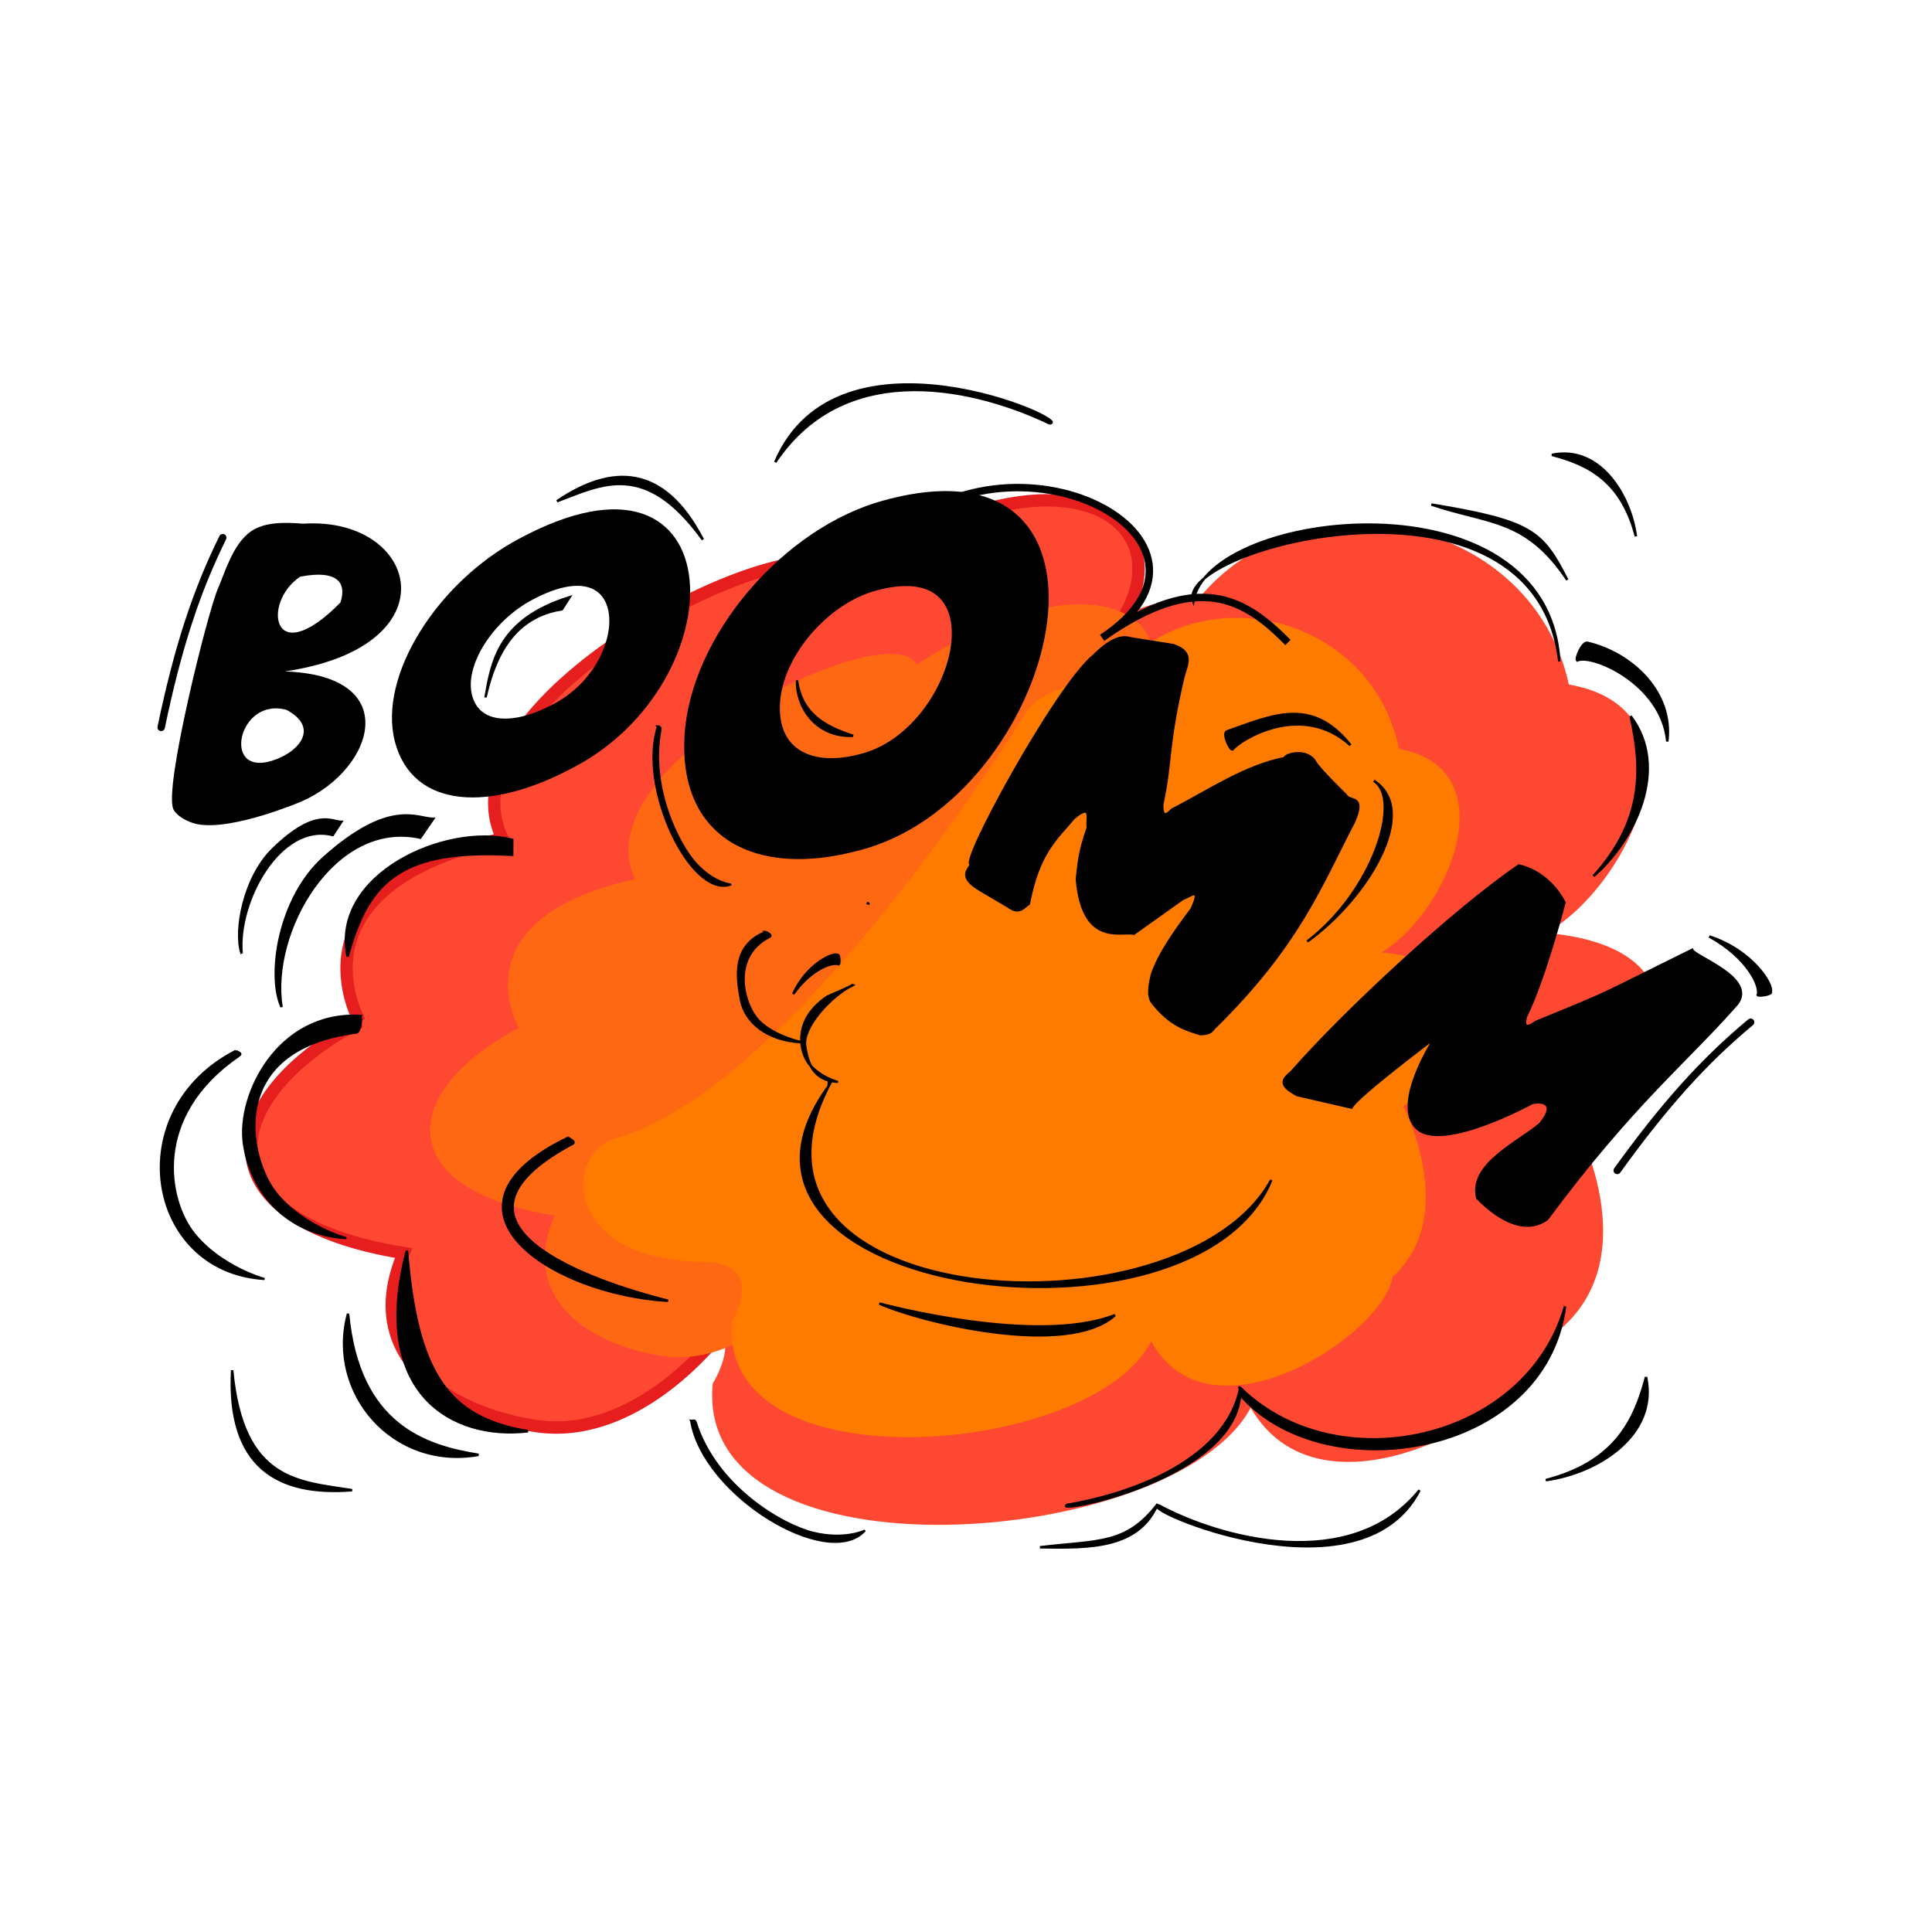 <svg:svg xmlns:dc="http://purl.org/dc/elements/1.1/" xmlns:ns1="http://sodipodi.sourceforge.net/DTD/sodipodi-0.dtd" xmlns:ns2="http://www.inkscape.org/namespaces/inkscape" xmlns:ns4="http://creativecommons.org/ns#" xmlns:rdf="http://www.w3.org/1999/02/22-rdf-syntax-ns#" xmlns:svg="http://www.w3.org/2000/svg" height="781.49" id="svg2" version="1.1" viewBox="69.69 -95.987 781.49 781.49" width="781.49" ns1:docname="Fwom.svg" ns2:version="0.47 r22583">
  <svg:defs id="defs4">
    <svg:filter color-interpolation-filters="sRGB" height="1.435" id="filter4003" width="1.383" x="-.192" y="-.217" ns2:collect="always">
      <svg:feGaussianBlur id="feGaussianBlur4005" stdDeviation="36.668" ns2:collect="always" />
    </svg:filter>
    <svg:filter color-interpolation-filters="sRGB" height="1.271" id="filter4029" width="1.229" x="-.114" y="-.135" ns2:collect="always">
      <svg:feGaussianBlur id="feGaussianBlur4031" stdDeviation="21.153" ns2:collect="always" />
    </svg:filter>
  </svg:defs>
  <ns1:namedview bordercolor="#666666" borderopacity="1.0" id="base" pagecolor="#ffffff" showgrid="false" ns2:current-layer="layer3" ns2:cx="379.50533" ns2:cy="372.04724" ns2:document-units="px" ns2:pageopacity="0.0" ns2:pageshadow="2" ns2:window-height="996" ns2:window-maximized="1" ns2:window-width="1280" ns2:window-x="0" ns2:window-y="0" ns2:zoom="0.82545181" />
  <svg:g id="layer4" ns1:insensitive="true" ns2:groupmode="layer" ns2:label="nuage 1">
    <svg:path d="m215.25 317.38s-31.432-54.424 57.698-74.11c-27.685-56.847 125.17-132.88 139.52-106.89 95.047-61.666 143.15-15.947 104.24 27.34 35.542-21.611 47.888-16.62 62.548-14.108 45.292 16.941 42.325 85.539 20.57 131.22 0.836 227.57-220.59 127.21-205.71 88.852-4.224 49.265-56.554 120.37-109.07 110.92-32.59-5.227-70.397-27.015-52.097-69.73-81.191-13.071-77.017-62.001-17.69-93.5z" id="path4480" style="stroke:#e61e1e;stroke-linecap:round;stroke-width:5;fill:#fe4831" ns1:nodetypes="cccccccccc" />
  </svg:g>
  <svg:g id="layer6" ns1:insensitive="true" ns2:groupmode="layer" ns2:label="nuage 2">
    <svg:path d="m706.43 357.37s29.752 53.912-5.544 84.281c-4.623 28.543-94.548 84.823-125.31 31.798-30.149 56.907-225.53 72.601-217.59-9.814 0 0 18.615-28.994-15.053-29.442-73.972-0.984-71.511-54.114-45.755-60.914 93.587-24.712 213.06-209.78 213.06-209.78s6.54-13.758 45.783-19.108c43.666-50.248 133.71-30.681 148.26 36.503 56.782 9.852 25.927 80.37-9.107 100.49 65.508 5.779 50.86 54.385 11.255 75.984z" id="path4480-8" style="stroke-width:0;fill:#fe4831" ns1:nodetypes="ccccssccccc" />
  </svg:g>
  <svg:g id="layer3" ns1:insensitive="true" ns2:groupmode="layer" ns2:label="nuage3">
    <svg:path d="m196.39 368.98s-31.432-54.424 57.698-74.11c-27.685-56.847 125.17-132.88 139.52-106.89 95.047-61.666 143.15-15.947 104.24 27.34 35.542-21.611 47.888-16.62 62.548-14.108 45.292 16.941 42.325 85.539 20.57 131.22 0.836 227.57-220.59 127.21-205.71 88.852-4.224 49.265-56.554 120.37-109.07 110.92-32.59-5.227-70.397-27.015-52.097-69.73-81.191-13.071-77.017-62.001-17.69-93.5z" id="path4480-4" style="filter:url(#filter4029);fill:#ff6813" transform="matrix(.816 0 0 .812 119.29 20.168)" ns1:nodetypes="cccccccccc" />
    <svg:path d="m707.14 365.04s29.752 53.912-5.544 84.281c-4.623 28.543-94.548 84.823-125.31 31.798-30.149 56.907-225.53 72.601-217.59-9.814 0 0 18.615-28.994-15.053-29.442-73.972-0.984-71.511-54.114-45.755-60.914 93.587-24.712 213.06-209.78 213.06-209.78s6.54-13.758 45.783-19.108c43.666-50.248 133.71-30.681 148.26 36.503 56.782 9.852 25.927 80.37-9.107 100.49 65.508 5.779 50.86 54.385 11.255 75.984z" id="path4480-8-7" style="filter:url(#filter4003);stroke-width:0;fill:#ff7b00" transform="matrix(.779 0 0 .819 86.412 52.533)" ns1:nodetypes="ccccssccccc" />
  </svg:g>
  <svg:g id="layer2" ns1:insensitive="true" ns2:groupmode="layer" ns2:label="bords noirs">
    <svg:path d="m428.01 123c51.488-51.462 147.54-0.609 87.505 38.997 39.308-27.888 58.303-15.152 75.14 1.902" id="path3446" style="stroke:#000000;stroke-width:3;fill:none" ns1:nodetypes="ccc" />
    <svg:path d="m183.57 311.32c-4.953-30.081 21.088-76.215 56.117-68.482l5.231-7.609c-6.239 0.071-17.333-8.34-44.228 15.694-18.171 16.238-22.919 47.457-17.121 60.398z" id="path4220" style="stroke:#000000;stroke-width:1px;fill:#000000" ns1:nodetypes="cccsc" />
    <svg:path d="m167.43 289.66c-1.927-21.031 15.692-53.287 36.835-47.88l3.479-5.32c-3.819 0.05-10.297-5.831-27.628 10.973-11.71 11.353-15.758 33.18-12.685 42.228z" id="path4220-3" style="stroke:#000000;stroke-width:1px;fill:#000000" ns1:nodetypes="cccsc" />
    <svg:path d="m163.6 458.28c4.242 45.136 27.087 45.093 48.508 48.508-30.145 2.398-50.597-9.423-48.508-48.508z" id="path4244" style="stroke:#000000;stroke-width:1px;fill:#000000" ns1:nodetypes="ccc" />
    <svg:path d="m210.47 435.42c4.242 45.136 31.367 53.654 52.788 57.069-34.543 6.138-61.358-25.023-52.788-57.069z" id="path4244-7" style="stroke:#000000;stroke-width:1px;fill:#000000" ns1:nodetypes="ccc" />
    <svg:path d="m234.29 409.86c4.068 49.827 16.625 67.662 48.982 73.088-30.439 3.613-64.17-15.148-48.982-73.088z" id="path4244-4" style="stroke:#000000;stroke-width:1px;fill:#000000" ns1:nodetypes="ccc" />
    <svg:path d="m165.11 329.13c0.812 0.732 2.739 0.841 1.118 1.955-35.489 24.384-28.876 58.449-18.18 71.889 11.178 14.046 29.894 18.833 28.159 18.296-23.689-1.622-38.203-18.645-40.925-38.268-2.722-19.623 6.348-41.847 29.828-53.873z" id="path4290" style="stroke:#000000;stroke-width:1px;fill:#000000" ns1:nodetypes="csscsc" />
    <svg:path d="m266.09 186.07c5.294-23.99 16.513-33.279 30.891-35.616l3.13-4.885c-28.74 9.012-31.443 25.91-34.02 40.501z" id="path4220-3-5" style="stroke:#000000;stroke-width:1px;fill:#000000" ns1:nodetypes="cccc" />
    <svg:path d="m210.32 290.97c8.251-30.787 21.877-43.632 66.544-41.184l0.028-6.071c-27.09-6.819-73.46 14.166-66.572 47.254z" id="path4220-3-2" style="stroke:#000000;stroke-width:1px;fill:#000000" ns1:nodetypes="cccc" />
    <svg:path d="m215.35 314.98c0.812 0.732 0.078 6.45-1.573 6.663-53.694 6.935-43.336 51.387-32.64 64.827 11.178 14.046 29.894 18.833 28.159 18.296-23.689-1.622-38.203-18.645-40.925-38.268-2.722-19.623 13.746-53.28 46.978-51.519z" id="path4290-5" style="stroke:#000000;stroke-width:1px;fill:#000000" ns1:nodetypes="csscsc" />
    <svg:path d="m697.44 88.013c14.721 3.845 28.106 10.498 33.964 32.955-2.263-16.963-14.777-36.972-33.964-32.955z" id="path4358" style="stroke:#000000;stroke-width:1px;fill:#000000" ns1:nodetypes="ccc" />
    <svg:path d="m648.7 108.1c23.116 7.843 38.197 5.355 54.952 30.484-10.154-20.013-14.692-23.788-54.952-30.484z" id="path4358-4" style="stroke:#000000;stroke-width:1px;fill:#000000" ns1:nodetypes="ccc" />
    <svg:path d="m625.39 219.84c11.63 7.194-0.207 44.674-26.95 65.027 24.419-17.497 45.841-52.958 26.95-65.027z" id="path4358-44" style="stroke:#000000;stroke-width:1px;fill:#000000" ns1:nodetypes="ccc" />
    <svg:path d="m494.21 75.255c-27.63-13.297-81.7-27.939-110.93 15.71 25.42-59.822 122-15.856 110.93-15.71z" id="path4290-0-7" style="stroke:#000000;stroke-width:1px;fill:#000000" ns1:nodetypes="ccc" />
    <svg:path d="m538.52 513.01c24.481 13.18 77.542 28.099 105.36-6.206-24.193 47.016-115.9 6.321-105.36 6.206z" id="path4290-0-7-8" style="stroke:#000000;stroke-width:1px;fill:#000000" ns1:nodetypes="ccc" />
    <svg:path d="m552.37 147.29c5.901-37.35 143.45-53.455 148.06 24.268-9.918-84.504-156.2-45.808-148.06-24.268z" id="path4290-0-7-6" style="stroke:#000000;stroke-width:1px;fill:#000000" ns1:nodetypes="ccc" />
    <svg:path d="m735.51 461.03c-4.733 18.072-12.922 34.502-40.565 41.694 20.88-2.778 45.509-18.14 40.565-41.694z" id="path4358-8" style="stroke:#000000;stroke-width:1px;fill:#000000" ns1:nodetypes="ccc" />
    <svg:path d="m414.8 302.34c0.319 0.279-9.841 4.415-10.478 4.84-13.941 9.301-11.343 22.294-7.141 27.42 4.391 5.357 11.743 7.184 11.062 6.979-9.306-0.619-11.823-7.112-12.892-14.596-1.069-7.485 10.227-20.055 19.45-24.642z" id="path4290-0-4" style="stroke:#000000;stroke-width:1px;fill:#000000" ns1:nodetypes="csscsc" />
    <svg:path d="m379.55 281.03c0.482 0.327 2.607 1.262 1.401 1.879-16.374 8.378-10.29 28.471-3.932 34.479 6.644 6.278 17.767 8.418 16.736 8.178-14.079-0.725-22.706-8.334-24.323-17.105-1.618-8.771-3.836-22.056 10.119-27.431z" id="path4290-0-1" style="stroke:#000000;stroke-width:1px;fill:#000000" ns1:nodetypes="csscsc" />
    <svg:path d="m299.45 364.28c0.633 0.451 3.668 1.738 1.391 2.589-59.919 32.45 8.493 55.567 39.096 63.32-48.326-2.86-98.999-37.742-40.487-65.909z" id="path4290-0-1-4" style="stroke:#000000;stroke-width:1px;fill:#000000" ns1:nodetypes="cccc" />
    <svg:path d="m501.4 512.74c22.716-3.825 63.675-16.573 69.981-47.304 1.232 36.833-77.401 51.368-69.981 47.304z" id="path4290-0-7-8-9" style="stroke:#000000;stroke-width:1px;fill:#000000" ns1:nodetypes="ccc" />
    <svg:path d="m571.84 465.83c39.096 37.694 115.18 21.214 130.91-33.368-8.222 61.558-98.145 74.63-131.63 35.522 1.24-1.584-1.4-4.001 0.728-2.154z" id="path4290-0-1-2" style="stroke:#000000;stroke-width:1px;fill:#000000" ns1:nodetypes="cccc" />
    <svg:path d="m405.53 342.09c-49.463 92.951 142.15 105.12 178.4 39.226-30.321 74.428-238.65 46.678-179.85-36.895 1.687-1.275 0.266-6.04 1.449-2.331z" id="path4290-0-1-2-0" style="stroke:#000000;stroke-width:1px;fill:#000000" ns1:nodetypes="cccc" />
    <svg:path d="m537.98 512.4c-12.737 16.602-23.898 14.66-47.621 17.481 20.924 0.388 39.919 0.271 47.621-17.481z" id="path4358-8-6" style="stroke:#000000;stroke-width:1px;fill:#000000" ns1:nodetypes="ccc" />
    <svg:path d="m711.77 164.02c-2.029-0.474-4.988 6.526-4.113 7.159 5.686-2.898 34.28 9.197 36.449 32.754 2.508-19.94-14.386-35.718-32.336-39.913z" id="path4624" style="stroke:#000000;stroke-width:1px;fill:#000000" ns1:nodetypes="cccs" />
    <svg:path d="m566.04 199.84c-2.028 0.703 1.037 7.431 2.144 7.35 3.387-4.166 28.079-19.573 47.75-1.759-15.731-19.9-31.953-11.814-49.894-5.59z" id="path4624-8" style="stroke:#000000;stroke-width:1px;fill:#000000" ns1:nodetypes="cccs" />
    <svg:path d="m400.69 140.3c-1.252 0.766 1.865 4.424 2.68 4.236 2.798-4.363 22.352-12.729 38.064-5.753-11.642-7.729-29.668-5.259-40.744 1.518z" id="path4624-3" style="stroke:#000000;stroke-width:1px;fill:#000000" ns1:nodetypes="cccs" />
    <svg:path d="m408.37 290.26c0.9-0.478 1.041 3.515 0.606 3.83-2.341-1.186-11.166 1.715-18.447 12.023 5.455-12.045 15.997-16.776 17.841-15.854l0 0z" id="path4624-3-1" style="stroke:#000000;stroke-width:1px;fill:#000000" ns1:nodetypes="cccsc" />
    <svg:path d="m335.89 197.91c0.461 0.392 1.101 0.159 0.898 1.214-4.449 23.087 7.12 46.307 14.245 54.168 7.446 8.215 14.701 8.619 14.003 8.515-7.949 2.652-17.279-7.149-23.599-20.699-6.321-13.551-9.632-30.851-5.546-43.198z" id="path4290-0-3" style="stroke:#000000;stroke-width:1px;fill:#000000" ns1:nodetypes="csscsc" />
    <svg:path d="m353.99 122.29c-23.36-32.333-40.96-22.311-59-15.53 22.18-14.998 43.21-14.989 59 15.53z" id="path4244-74" style="stroke:#000000;stroke-width:1px;fill:#000000" ns1:nodetypes="ccc" />
    <svg:path d="m723.85 377.46c19.09-26.477 35.114-44.296 53.968-59.964" id="path3724" style="stroke-linejoin:round;stroke:#000000;stroke-linecap:round;stroke-width:3;fill:none" ns1:nodetypes="cc" />
    <svg:path d="m134.88 198.24c6.67-31.953 14.062-54.749 24.912-76.731" id="path3724-5" style="stroke-linejoin:round;stroke:#000000;stroke-linecap:round;stroke-width:3;fill:none" ns1:nodetypes="cc" />
    <svg:path d="m349.33 478.78c0.749 0.088 1.343-0.564 1.719 0.621 8.225 25.927 34.736 41.471 47.359 44.629 13.191 3.299 21.672-1.06 20.818-0.706-7.511 7.86-23.756 4.217-38.738-5.137-14.981-9.354-28.7-24.42-31.158-39.406z" id="path4290-0" style="stroke:#000000;stroke-width:1px;fill:#000000" ns1:nodetypes="csscsc" />
    <svg:path d="m414.76 201.65c-11.133-3.61-20.861-8.738-22.677-22.407-0.334 10.124 7.038 22.978 22.677 22.407z" id="path4358-7-2" style="stroke:#000000;stroke-width:1px;fill:#000000" ns1:nodetypes="ccc" />
    <svg:path d="m425.39 431.29s63.39 17.273 95.287 4.691c-19.185 17.349-78.354 2.839-95.287-4.691z" id="path2950" style="stroke:#000000;stroke-width:1px;fill:#000000" ns1:nodetypes="ccc" />
    <svg:path d="m785.97 305.12c0.804 1.172-4.779 1.945-5.285 1.391 1.319-3.401-4.053-15.154-19.59-23.701 17.705 5.779 25.897 19.633 24.876 22.31h-0z" id="path4624-3-1-5" style="stroke:#000000;stroke-width:1px;fill:#000000" ns1:nodetypes="cccsc" />
    <svg:path d="m729.27 193.71c4.707 20.806 5.596 41.91-15.002 64.684 16.856-14.537 30.831-43.818 15.002-64.684z" id="path4358-8-4" style="stroke:#000000;stroke-width:1px;fill:#000000" ns1:nodetypes="ccc" />
  </svg:g>
  <svg:g id="layer5" ns1:insensitive="true" ns2:groupmode="layer" ns2:label="boomm">
    <svg:path d="m427.88 107.8c-39.943 10.564-77.695 54.188-79.823 94.317-2.128 40.13 28.02 55.193 67.964 44.629 79.74-19.303 116.76-167.49 11.86-138.95zm-4.019 33.603c52.679-14.331 33.954 59.426-6.088 69.128-20.059 5.305-35.178-2.137-34.077-22.096 1.102-19.959 20.106-41.727 40.165-47.032z" id="path2871" style="stroke:#000000;stroke-linecap:round;stroke-width:3;fill:#000000" />
    <svg:path d="m280.37 123.25c-32.721 17.372-56.318 54.866-49.44 80.579 6.878 25.714 36.594 27.034 69.315 9.661 65.711-33.561 65.884-136.37-19.875-90.24zm3.798 22.134c43.067-23.161 42.719 28.088 9.724 44.947-16.432 8.724-31.311 8.132-34.693-4.668-3.383-12.8 8.538-31.555 24.97-40.278z" id="path2871-7" style="stroke:#000000;stroke-linecap:round;stroke-width:3;fill:#000000" />
    <svg:path d="m420.32 269.19c0.607 0.303 1.213 0.607 0 0z" id="path3697" style="stroke:#000000;stroke-width:1px;fill:none" />
    <svg:path d="m462.64 253.61c-5.949 1.838 34.308-72.113 49.444-84.393 0.689-0.559 8.388-9.092 14.548-7.062l17.645 2.82c8.873 2.991 5.193 8.05 3.902 13.602-6.432 27.682-4.672 34.045-8.375 50.81-0.069 3.772 0.704 5.658 3.86 2.202 15.112-7.817 29.865-17.87 45.742-20.92-0.24-1.493 9.067-4.204 12.345 1.652 1.633 2.917 12.251 13.213 12.251 13.213 1.491 3.182 8.322-0.454 3.325 11.011-13.338 25.499-22.005 49.189-55.722 82.58-1.734 1.166-1.109 2.969-6.271 3.209-5.723-1.772-12.092-3.415-19.39-12.568-2.428-3.045-1-8.216-0.296-11.561 2.766-8.178 9.062-17.221 16.023-26.426 4.566-9.871-0.853-4.975-3.456-4.243l-19.893 14.153c-5.124-1.193-20.723 5.283-23.017-22.021 0.62-5.787 0.916-11.128 4.437-20.92-0.691-2.87 2.217-10.476-5.684-3.854-6.787 8.219-14.178 13.624-18.205 34.684-2.273 1.553-3.949 4.45-8.396 1.101l-11.191-6.606c-8.24-4.861-5.705-7.616-3.627-10.46z" id="path3701" style="stroke:#000000;stroke-width:1px;fill:#000000" ns1:nodetypes="csccscccsccccsccccccccccc" />
    <svg:path d="m184.62 116.03c-4.6 0.065-9.401 0.774-13.062 3.281-7.297 4.997-10.582 16.933-13.25 22.969-4.052 9.167-22.133 81.469-17.938 89.062 1.408 2.549 5.766 4.892 9.281 5.562 14.017 2.675 41.406-9 41.406-9 30.829-13 44.466-56.21-18.656-51.5 82.006-5.249 68.654-63.245 20-60.062-2.336-0.169-5.021-0.351-7.781-0.312zm23.226 31.948c-28.359 28.977-33.321-0.329-16.915-11.18 15.602-3.024 19.718 2.682 16.915 11.18zm-22.003 42.734c13.703 7.392 5.68 17.76-5.714 21.414-21.844 7.005-14.796-27.21 5.714-21.414z" id="path4019" style="stroke:#000000;stroke-width:1px;fill:#000000" ns1:nodetypes="cssssccccccccsc" />
    <svg:path d="m592.22 337.46c20.953-23.941 65.046-65.019 91.832-83.343 13.014 2.988 18.439 14.965 18.439 14.965s-7.998 31.026-15.655 46.303c-0.787 3.437-0.238 5.156 4.094 2.007 34.03-13.95 22.507-9.147 63.229-29.173 1.144 2.9 26.176 11.414 18.196 21.861-20.346 23.237-42.179 40.277-76.876 87.082-9.669 6.895-21.18-1.29-28.203-8.529-3.493-13.734 16.756-22.519 25.474-30.068 7.179-8.996-0.064-9.083-3.239-8.416 0 0-36.696 20.103-46.798 10.168-10.102-9.935 7.278-36.403 7.278-36.403s-31.493 23.672-33.662 28.095l-21.835-5.017c-8.709-4.43-5.234-6.941-2.274-9.532z" id="path3701-2" style="stroke:#000000;stroke-width:1px;fill:#000000" ns1:nodetypes="ccccccccccczcccc" />
  </svg:g>
</svg:svg>